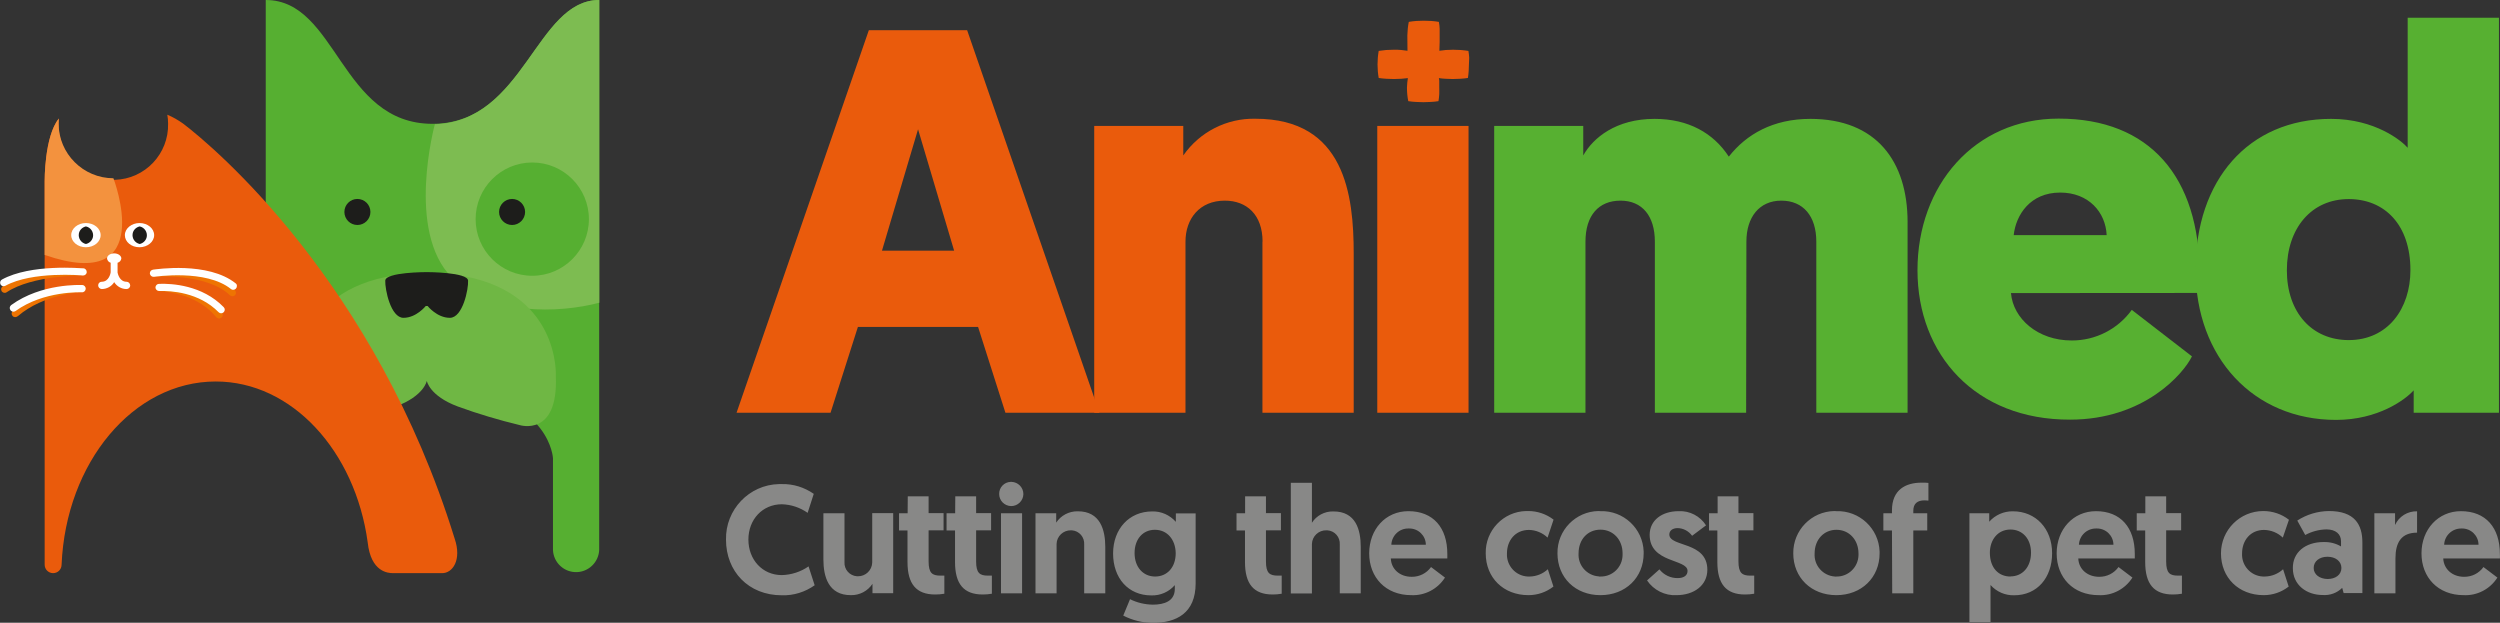 <?xml version="1.0" encoding="utf-8"?>
<svg version="1.1" id="Layer_1" xmlns="http://www.w3.org/2000/svg" xmlns:xlink="http://www.w3.org/1999/xlink" x="0px" y="0px"
	 viewBox="0 0 1920.1 478.3" style="enable-background:new 0 0 1920.1 478.3;" xml:space="preserve">
<rect x="0" y="0" width="1920.1" height="478.3" fill="#333333" stroke="none"/>
<g>
	<g>
		<path style="fill:#EA5B0C;" d="M658.9,251.1l-21,65.9h-72.2L667.3,23.2h75.5L844.4,317h-72.2l-21-65.9H658.9z M705.1,99.3
			l-27.7,93.2h55.4L705.1,99.3z"/>
		<path style="fill:#EA5B0C;" d="M969.7,185.6c0-20.6-12.1-31.5-29-31.5c-19.3,0-30.2,13.8-30.2,31.5V317h-70.1V96.7h68.4v22.7
			c12.6-18.1,33.4-28.7,55.4-28.2c68.8,0,75.5,58.8,75.5,103.7v122.1h-70.1V185.6z M1127.9,317h-70.1V96.7h70.1L1127.9,317z"/>
	</g>
	<g>
		<path style="fill:#57B031;" d="M1341.1,317H1271V185.6c0-19.7-9.7-31.5-26.4-31.5s-26.9,11.3-26.9,31.5V317h-70.1V96.7h68.4v22.7
			c7.5-13.5,25.2-28.1,54.7-28.1c26.1,0,45.3,10.9,57.1,29c13.5-17.2,34-29,62.6-29c50.8,0,74.7,32.7,74.7,79.3V317h-70.1V185.6
			c0-19.7-10.1-31.5-26.9-31.5c-16.8,0-26.8,12.6-26.8,31.5L1341.1,317z M1544.5,225.1c1.7,19.7,20.6,36.4,46.6,36.4
			c18.3,0.1,35.5-8.7,46.2-23.5l46.2,35.7c-6.3,13-36.4,48.6-93.6,48.6c-72.6,0.2-117.2-49.8-117.2-114.8s43.7-116.4,108.4-116.4
			c70.1,0,108.3,44.9,108.3,120c0,4.2,0,8.8-0.4,13.9L1544.5,225.1z M1546.6,180.6h71.4c-0.8-17.6-13.8-32.7-35.7-32.7
			C1559.2,147.9,1548.3,165.1,1546.6,180.6L1546.6,180.6z"/>
		<path style="fill:#57B031;" d="M1853.8,299.8c-6.3,7.1-27.3,22.7-59.6,22.7c-63.4,0-107.9-47.9-107.9-115.4
			c0-68.4,40.3-115.8,104.1-115.8c33.6,0,54.2,16.8,58.8,22.2V13.6h70.1V317h-65.5V299.8z M1803.9,152.9
			c-28.6,0-47.5,22.3-47.5,54.7s19.3,53.6,47.5,53.6c30.2,0,47.4-24.3,47.4-53.7C1851.3,172.6,1831.5,152.9,1803.9,152.9z"/>
	</g>
	<path style="fill:#888887;" d="M557.6,414.5c-0.5-23,17.7-42.2,40.7-42.7c0.7,0,1.5,0,2.2,0c8.8-0.2,17.3,2.5,24.5,7.5l-4.7,14.6
		c-5.8-4.1-12.7-6.4-19.8-6.6c-14.9,0-25.7,11.7-25.7,27.1s10.7,27.3,25.7,27.3c7.3-0.2,14.5-2.5,20.5-6.7l4.7,14.5
		c-7.3,5.2-16.2,8-25.2,7.7C574.8,457.2,557.6,438.8,557.6,414.5L557.6,414.5z M632.4,429.7v-35.5h16.2v37.4
		c-0.4,5.7,3.9,10.6,9.6,11c0.2,0,0.4,0,0.7,0c5.9,0.1,10.8-4.6,11-10.5c0-0.3,0-0.7,0-1v-37H686v61.5h-15.9v-7.2
		c-3.6,5.5-9.8,8.8-16.5,8.7C636.2,457.2,632.4,442.7,632.4,429.7L632.4,429.7z M697.2,381.2h16v12.9h11.5v13.2h-11.5v23.8
		c0,9.1,2.8,11,9.1,11h3v13.9c-2.3,0.4-4.6,0.6-7,0.6c-14.7,0-21.3-8.2-21.3-24.9v-24.3h-6.5v-13.2h6.6L697.2,381.2z M733.7,381.2
		h16v12.9h11.5v13.2h-11.5v23.8c0,9.1,2.8,11,9.1,11h3v13.9c-2.3,0.4-4.6,0.6-7,0.6c-14.7,0-21.3-8.2-21.3-24.9v-24.3h-6.5v-13.2
		h6.6L733.7,381.2z M776.8,370.1c5.1,0.1,9.2,4.3,9.2,9.4c-0.1,5.1-4.3,9.2-9.4,9.2c-5.1-0.1-9.2-4.2-9.2-9.3
		c-0.1-5,3.9-9.2,8.9-9.3C776.4,370,776.6,370,776.8,370.1z M768.8,394.2H785v61.5h-16.2L768.8,394.2z M848.9,420.1v35.6h-16.2
		v-37.4c0.4-5.7-3.8-10.6-9.5-11c-0.2,0-0.5,0-0.7,0c-5.9-0.1-10.9,4.6-11,10.5c0,0.3,0,0.7,0,1v36.9h-16.2v-61.5h15.9v7.2
		c3.6-5.5,9.8-8.8,16.5-8.7C845.1,392.6,848.9,407.1,848.9,420.1L848.9,420.1z M867.9,460.2c5.4,2.7,11.4,4.1,17.5,4.2
		c8.8,0,16.9-2.7,16.9-12.1v-2.9c-4.5,5.2-11.1,8.1-18,7.9c-17.8,0-29.4-13.3-29.4-32.2s12.4-32.3,30-32.3c7-0.2,13.6,2.8,18.2,8
		v-6.5h15.2V448c0,23-14.9,30.4-33,30.4c-7.9-0.1-15.6-2-22.6-5.6L867.9,460.2z M887,406.9c-9.1,0-15.6,7-15.6,17.9
		c0,10.8,6.6,18,15.8,18c9.2,0,15.8-7,15.8-18C902.8,414.4,896.5,406.9,887,406.9z M956.3,381.2h16v12.9h11.5v13.2h-11.5v23.8
		c0,9.1,2.8,11,9.1,11h3v13.9c-2.3,0.4-4.6,0.6-6.9,0.6c-14.7,0-21.3-8.2-21.3-24.9v-24.3h-6.5v-13.2h6.6L956.3,381.2z
		 M1045.1,420.1v35.6H1029v-37.4c0.4-5.7-3.8-10.6-9.5-11c-0.2,0-0.5,0-0.7,0c-6-0.2-11,4.5-11.2,10.5c0,0.4,0,0.7,0,1.1v36.9h-16.2
		v-85h16.2v30.7c3.5-5.5,9.7-8.8,16.2-8.7C1041.5,392.6,1045.1,407.1,1045.1,420.1L1045.1,420.1z M1081.7,392.6
		c19.1,0,29.9,12.7,29.9,32.8v3.5h-43.4c0.3,8.2,6.9,14.1,16,14.1c5.9,0.1,11.5-2.7,14.9-7.5l10.7,8.1c-5.6,8.8-15.5,14-25.9,13.5
		c-19.7,0-32.3-13.7-32.3-32.1S1064.1,392.6,1081.7,392.6L1081.7,392.6z M1095.1,418.4c0-6.9-5.7-12.5-12.6-12.5c-0.2,0-0.4,0-0.6,0
		c-7.1-0.2-13,5.4-13.3,12.5H1095.1z M1188.8,437.2l4.3,13.3c-5.5,4.3-12.2,6.6-19.2,6.6c-19.2,0-32.8-13.4-32.8-32.1
		c-0.4-17.5,13.5-32.1,31-32.5c0.6,0,1.1,0,1.7,0c7,0,13.8,2.3,19.4,6.6l-4.6,13.8c-3.9-3.7-9-5.8-14.3-5.9
		c-10.5,0-16.9,8.1-16.9,18c-0.5,9.4,6.7,17.4,16.1,17.8c0.5,0,0.9,0,1.4,0C1180.1,442.7,1185,440.7,1188.8,437.2L1188.8,437.2z
		 M1229.2,392.6c17.7-0.6,32.6,13.3,33.2,31c0,0.5,0,1,0,1.4c0,18.6-13.9,32.1-33.2,32.1c-19.3,0-33-13.5-33-32.1
		c-0.3-17.7,13.9-32.2,31.5-32.5C1228.2,392.6,1228.7,392.6,1229.2,392.6z M1229.2,442.8c9.2,0.2,16.9-7.2,17-16.5
		c0-0.4,0-0.9,0-1.3c0-10.5-7.2-18.2-17-18.2s-16.8,7.5-16.8,18.2c-0.6,9.2,6.4,17.1,15.6,17.7
		C1228.4,442.9,1228.8,442.9,1229.2,442.8L1229.2,442.8z M1265,445.8l9.5-8.5c3.4,4.3,8.6,6.8,14.1,6.7c4.6,0,7.5-2,7.5-5.5
		c0-9.4-29.1-5.8-29.1-27.7c0-11.4,9.7-18.2,22.3-18.2c8.5-0.4,16.5,3.8,21,10.9l-10.7,8c-2.6-3.6-6.7-5.8-11.1-5.9
		c-3.8,0-6.4,1.9-6.4,4.9c0,9.8,29.2,5.1,29.2,27.1c0,12.1-10.4,19.5-23.7,19.5C1278.8,457.6,1270.1,453.3,1265,445.8L1265,445.8z
		 M1319.2,381.2h16v12.9h11.5v13.2h-11.5v23.8c0,9.1,2.9,11,9.1,11h3v13.9c-2.3,0.4-4.6,0.6-7,0.6c-14.7,0-21.3-8.2-21.3-24.9v-24.3
		h-6.4v-13.2h6.6L1319.2,381.2z M1410.4,392.6c17.7-0.6,32.6,13.3,33.2,31c0,0.5,0,0.9,0,1.4c0,18.6-13.9,32.1-33.2,32.1
		c-19.3,0-33.1-13.5-33.1-32.1c-0.2-17.7,13.9-32.2,31.6-32.5C1409.4,392.6,1409.9,392.6,1410.4,392.6L1410.4,392.6z M1410.4,442.8
		c9.2,0.2,16.8-7.2,17-16.4c0-0.4,0-0.9,0-1.3c0-10.5-7.2-18.2-16.9-18.2s-16.8,7.5-16.8,18.2c-0.6,9.2,6.4,17.1,15.6,17.7
		C1409.6,442.9,1410,442.9,1410.4,442.8L1410.4,442.8z M1453.1,407.4h-6.6v-13.2h6.6v-2.2c0-16,10.7-21.3,22.7-21.3
		c2.3,0,4.1,0,5.3,0.2v13.6c-0.3,0-1.8-0.2-3-0.2c-5.6,0-8.6,2.6-8.6,8v1.9h10.7v13.2h-10.7v48.3h-16.2L1453.1,407.4z M1512.6,394.2
		h15.2v6.5c4.6-5.2,11.3-8.1,18.2-8c17.6,0,30.1,13.4,30.1,32.2s-11.5,32.3-29.1,32.3c-6.9,0.2-13.6-2.7-18.2-7.9v28.4h-16.2
		L1512.6,394.2z M1544.1,442.7c9.4,0,15.8-7.4,15.8-18.2c0-10.8-6.6-17.8-15.8-17.8c-9.8,0-15.8,8-15.8,17.8
		c0,11.8,6.8,18.3,15.8,18.3V442.7z M1609.8,392.6c19,0,29.8,12.7,29.8,32.8v3.5h-43.4c0.3,8.2,7,14.1,16,14.1
		c5.9,0.1,11.5-2.7,14.9-7.5l10.7,8.1c-5.6,8.8-15.4,14-25.9,13.5c-19.8,0-32.3-13.7-32.3-32.1S1592.3,392.6,1609.8,392.6
		L1609.8,392.6z M1623.2,418.4c0-6.9-5.7-12.5-12.6-12.5c-0.2,0-0.4,0-0.6,0c-7.1-0.1-13,5.4-13.3,12.5H1623.2z M1647.7,381.2h16
		v12.9h11.5v13.2h-11.5v23.8c0,9.1,2.8,11,9.1,11h3v13.9c-2.3,0.4-4.6,0.6-6.9,0.6c-14.7,0-21.3-8.2-21.3-24.9v-24.3h-6.5v-13.2h6.6
		L1647.7,381.2z M1753.5,437.2l4.3,13.3c-5.5,4.3-12.2,6.6-19.2,6.6c-19.2,0-32.8-13.4-32.8-32.1c0-17.9,14.5-32.5,32.5-32.5
		c7.1,0,14.1,2.3,19.7,6.7l-4.7,13.7c-3.9-3.7-9-5.8-14.4-5.9c-10.5,0-16.9,8.1-16.9,18c-0.5,9.4,6.7,17.4,16.1,17.8
		c0.5,0,0.9,0,1.4,0C1744.8,442.7,1749.7,440.7,1753.5,437.2L1753.5,437.2z M1784.7,416.3c4.7-0.1,9.3,1,13.3,3.4v-4
		c0-5.4-4-9.1-11.2-9.1c-5.7,0.1-11.3,1.6-16.3,4.3l-6.1-11.1c7.3-4.7,15.7-7.2,24.3-7.3c19.8,0,25.7,10.4,25.7,24.1v38.9h-14.4
		l-1.1-4c-3.9,3.9-9.4,5.9-14.9,5.5c-12.5,0-23-7.7-23-20.6C1760.8,424.5,1770.3,416.3,1784.7,416.3L1784.7,416.3z M1787.7,444.7
		c6.1,0,10.6-3.3,10.6-8.5c0-5.1-4.5-8.6-10.7-8.6s-10.6,3.5-10.6,8.6C1777,441.3,1781.6,444.6,1787.7,444.7L1787.7,444.7z
		 M1856.4,409.1c-12.1,0-16.6,7.5-16.6,19.8v26.8h-16.2v-61.5h15.9v9c3-6.6,9.7-10.7,16.9-10.5L1856.4,409.1z M1890.1,392.6
		c19.1,0,29.9,12.7,29.9,32.8c0.1,1.2,0.1,2.3,0,3.5h-43.5c0.4,8.2,7,14.1,16,14.1c5.9,0.1,11.5-2.7,14.9-7.5l10.7,8.1
		c-5.6,8.8-15.4,14-25.9,13.5c-19.8,0-32.4-13.7-32.4-32.1S1872.6,392.6,1890.1,392.6L1890.1,392.6z M1903.6,418.4
		c0-6.9-5.7-12.5-12.6-12.5c-0.2,0-0.4,0-0.5,0c-7.1-0.1-13,5.4-13.3,12.5H1903.6z"/>
	<path style="fill:#56AF31;" d="M332.2,95.1C261.4,95.1,258.9,0,204.1,0v218.9c29.3,22.8,52,64.6,69.6,91.1
		c13.3-6,27.6-9.5,42.1-10.4c4.8-0.4,10-28,15.4-28h1.9c8.1,0,15.5,27.9,22.2,28.8c67,8.4,69.4,51.4,69.4,51.4v69.8v0.8
		c0.4,9.8,8.7,17.4,18.5,17c9.2-0.4,16.6-7.8,17-17V0C411.3,0,402.9,95.1,332.2,95.1z"/>
	<path style="fill:#7DBC51;" d="M334,95.4L334,95.4c0,0-22.5,82.2,13.1,117.8c29.3,29.3,82.2,27.5,113.2,19.3V0
		C411.7,0,402.8,93.3,334,95.4L334,95.4z"/>
	<path style="fill:#56AF31;" d="M365.3,168.3c0-24,19.5-43.5,43.5-43.5c24,0,43.5,19.5,43.5,43.5c0,24-19.5,43.5-43.5,43.5
		C384.8,211.8,365.3,192.4,365.3,168.3C365.3,168.4,365.3,168.3,365.3,168.3z"/>
	<g>
		<path style="fill:#1D1D1B;" d="M383.3,162.8c0-5.5,4.5-10,10-10c5.5,0,10,4.5,10,10c0,5.5-4.5,10-10,10c0,0,0,0,0,0
			C387.8,172.8,383.3,168.3,383.3,162.8C383.3,162.8,383.3,162.8,383.3,162.8z"/>
		<circle style="fill:#1D1D1B;" cx="274.5" cy="162.8" r="10"/>
	</g>
	<path style="fill:#6FB744;" d="M349.7,211c81.1,11.3,77.2,78.1,77.2,78.1c1.9,46.7-27.7,37.4-27.7,37.4c-16.1-3.9-32-8.6-47.6-14.3
		c-21.9-8.2-23.8-19.7-23.8-19.7v-13.4v13.4c0,0-1.9,11.5-23.8,19.7c-15.6,5.6-31.5,10.4-47.6,14.3c0,0-29.6,9.3-27.7-37.4
		c0,0-3.8-65.6,74.5-77.6L349.7,211z"/>
	<path style="fill:#1D1D1B;" d="M327,235c0,0-7.2,9.1-17.1,9.1c-9.9,0-14.3-22.1-14-28.6s31.4-6.5,31.4-6.5h0.8c0,0,31,0,31.4,6.5
		s-4.1,28.6-14,28.6c-9.9,0-17.1-9.1-17.1-9.1H327z"/>
	<path style="fill:#EA5B0C;" d="M349.2,413.7C288.5,217.4,164.6,113.1,140.6,94.9c-3.8-2.7-7.8-5-12.1-6.8c0.4,2.2,0.6,4.5,0.6,6.8
		c0.6,23.2-17.7,42.6-40.9,43.2c-23.2,0.6-42.6-17.7-43.2-40.9c0-0.8,0-1.5,0-2.3c0-1.2,0-2.5,0.2-3.8
		c-11.2,13.8-10.9,48.1-10.9,48.1v294.3v0.2c0,3.6,2.9,6.5,6.5,6.5c3.6,0,6.5-2.9,6.5-6.5c0,0,0,0,0,0
		C50.6,355.3,102.3,293,165.7,293c58.5,0,107.1,53.4,116.7,123.5c2.4,22.9,15.7,23.7,19.5,23.7h37.6
		C347.6,440.3,354.8,430.1,349.2,413.7L349.2,413.7z"/>
	<path style="fill:#F3923E;" d="M87.1,136.9c-23.2,0-42.1-18.9-42.1-42.1l0.2-3.8c-11.2,13.8-10.9,48.1-10.9,48.1v56.7
		C121.5,226,87.1,136.9,87.1,136.9z"/>
	<g>
		<ellipse style="fill:#FFFFFF;" cx="66" cy="180.6" rx="11.3" ry="9.3"/>
		<path style="fill:#FFFFFF;" d="M95.9,180.6c0-5.1,5.1-9.3,11.3-9.3s11.2,4.2,11.2,9.3c0,5.1-5.1,9.3-11.3,9.3
			S95.9,185.8,95.9,180.6z"/>
	</g>
	<path style="fill:#1D1D1B;" d="M66,187.4c-3.7-0.8-6.1-4.4-5.4-8.1c0.5-2.7,2.7-4.8,5.4-5.4c3.7,0.8,6.1,4.4,5.4,8.1
		C70.8,184.7,68.7,186.8,66,187.4z M107.3,187.4c-3.7-0.8-6.1-4.4-5.4-8.1c0.5-2.7,2.7-4.8,5.4-5.4c3.7,0.8,6.1,4.4,5.4,8.1
		C112.1,184.7,110,186.8,107.3,187.4z"/>
	<path style="fill:#EE7402;" d="M63.8,206.1c-1.6,0-40.6-0.2-61.7,13.8c-1.3,0.8-1.6,2.5-0.8,3.8c0.6,0.8,1.5,1.3,2.6,1.2
		c0.5,0,0.9-0.2,1.3-0.5c19.7-13.1,58.2-12.9,58.6-12.9c1.5,0,2.8-1.2,2.8-2.8C66.5,207.3,65.3,206,63.8,206.1
		C63.8,206,63.8,206,63.8,206.1L63.8,206.1z M63,218.8c-1.3,0-31.4,1.2-53.1,19.9c-1.2,1-1.3,2.7-0.3,3.9c0,0,0,0,0,0
		c1,1.2,2.7,1.3,3.9,0.3c0,0,0,0,0.1,0c20.2-17.4,49.4-18.6,49.7-18.6c1.5-0.1,2.7-1.3,2.7-2.9C65.8,220,64.6,218.8,63,218.8
		L63,218.8z M122.7,218.1h-0.4c-1.5-0.1-2.9,1-3,2.5s1,2.9,2.5,3h0.5c8.6,0.5,30,3.3,43.8,20c0.5,0.6,1.2,0.9,1.9,1
		c0.7,0.1,1.4-0.2,2-0.6c1.3-0.9,1.5-2.7,0.6-3.9c0,0-0.1-0.1-0.1-0.1C155.3,221.7,132.1,218.6,122.7,218.1L122.7,218.1z
		 M180.2,222.8c-19.7-18.7-60.7-15.9-62.4-15.7c-1.5,0-2.8,1.2-2.8,2.7c0,1.5,1.2,2.8,2.7,2.8c0.2,0,0.4,0,0.7-0.1
		c0.4,0,40.3-2.9,58.1,14.2c0.4,0.4,1,0.7,1.7,0.8c1.5,0.2,2.9-0.9,3-2.4C181.2,224.2,180.9,223.4,180.2,222.8L180.2,222.8z"/>
	<path style="fill:#FFFFFF;" d="M181.1,217.7c-21.3-17.1-61.7-10.8-63.5-10.6c-1.5,0.2-2.6,1.5-2.5,3c0.2,1.5,1.5,2.6,3,2.5
		c0.1,0,0.1,0,0.2,0c0.4,0,39.9-6.1,59.1,9.4c0.5,0.4,1.1,0.6,1.7,0.6c1.5,0,2.8-1.2,2.8-2.8C182.1,219,181.7,218.2,181.1,217.7
		L181.1,217.7z M122.6,218h-0.4c-1.5,0-2.7,1.2-2.8,2.7c0,1.5,1.2,2.7,2.7,2.8c0,0,0,0,0,0h0.5c8.6-0.2,30.2,0.9,45.3,16.3
		c1.1,1.1,2.8,1.1,3.9,0c0,0,0,0,0,0c1.1-1.1,1.1-2.8,0-3.9C155.3,218.9,131.8,217.7,122.6,218z M97.2,216.4c-5.2,0-6.6-5.7-6.9-7
		v-7.1c0-0.2,0-0.4,0-0.5c1.6-0.4,2.7-1.7,2.9-3.3c0-2.1-2.5-3.9-5.5-3.9s-5.5,1.7-5.5,3.9c0.2,1.6,1.3,2.9,2.8,3.3
		c0,0.2,0,0.4,0,0.5v6.8c0,0.3-1.1,7.3-6.9,7.3c-1.5,0-2.7,1.2-2.7,2.7c0,0,0,0,0,0.1c0,1.5,1.2,2.7,2.7,2.8c0,0,0,0,0,0
		c3.9,0,7.6-2,9.6-5.3c2.1,3.3,5.6,5.3,9.5,5.3c1.5,0,2.8-1.2,2.8-2.8l0,0C99.9,217.6,98.7,216.4,97.2,216.4
		C97.2,216.4,97.2,216.4,97.2,216.4L97.2,216.4z M64.1,206.1c-1.6,0-40.4-3.6-62.6,8.6c-1.3,0.7-1.8,2.4-1.1,3.7
		c0.5,0.9,1.4,1.5,2.4,1.4c0.5,0,0.9-0.1,1.3-0.3c20.7-11.4,59.1-8,59.5-7.9c1.5,0.1,2.9-1,3-2.5C66.7,207.6,65.6,206.2,64.1,206.1
		L64.1,206.1z M63.3,218.9c-1.3,0-31.4-1.5-54.7,15.4c-1.2,0.9-1.5,2.6-0.6,3.9c0.5,0.7,1.4,1.2,2.3,1.2c0.6,0,1.1-0.2,1.6-0.5
		c21.6-15.7,50.7-14.4,51-14.4c1.5,0.1,2.8-1.1,2.9-2.6C65.9,220.3,64.7,219,63.3,218.9L63.3,218.9z"/>
	<path style="fill:#EA5B0C;" d="M1128.4,44.3c-0.1-1.8-0.3-3.5-0.6-5.2c-1.8-0.3-3.8-0.5-5.9-0.7c-2.1,0-4.1-0.2-5.9-0.2l-5.6,0.2
		l-4.9,0.6l0.2-6.6v-5.1V22c0-1.7-0.3-3.4-0.6-5.2c-1.9-0.3-3.8-0.6-5.8-0.7l-5.9-0.2l-5.6,0.2c-1.9,0.1-3.9,0.4-5.8,0.7
		c-0.7,3.5-1,7-1.1,10.5L1081,39l-4.7-0.6c-1.6-0.2-4.1-0.2-5.9-0.2l-5.7,0.2l-5.8,0.7c-0.6,3.4-0.9,6.9-0.9,10.4
		c0,3.5,0.3,7,0.9,10.4c2,0.3,3.9,0.5,5.9,0.6l5.7,0.2l5.8-0.2l5-0.5c-0.4,2.4-0.6,4.8-0.7,7.3c0,3.5,0.3,7,1,10.4
		c1.9,0.3,3.9,0.5,5.9,0.6l5.7,0.2l5.8-0.2c1.9-0.1,3.9-0.3,5.8-0.6c0.3-1.7,0.5-3.5,0.6-5.3c0.1-1.7,0-3.5,0-5.1v-5.3
		c0-0.6-0.2-1.4-0.3-2c1.7,0.3,3.4,0.4,5,0.5l5.7,0.2l5.8-0.2c1.9-0.1,3.9-0.3,5.8-0.6c0.3-1.8,0.5-3.5,0.6-5.3l0.2-5.1L1128.4,44.3
		L1128.4,44.3z"/>
</g>
</svg>
